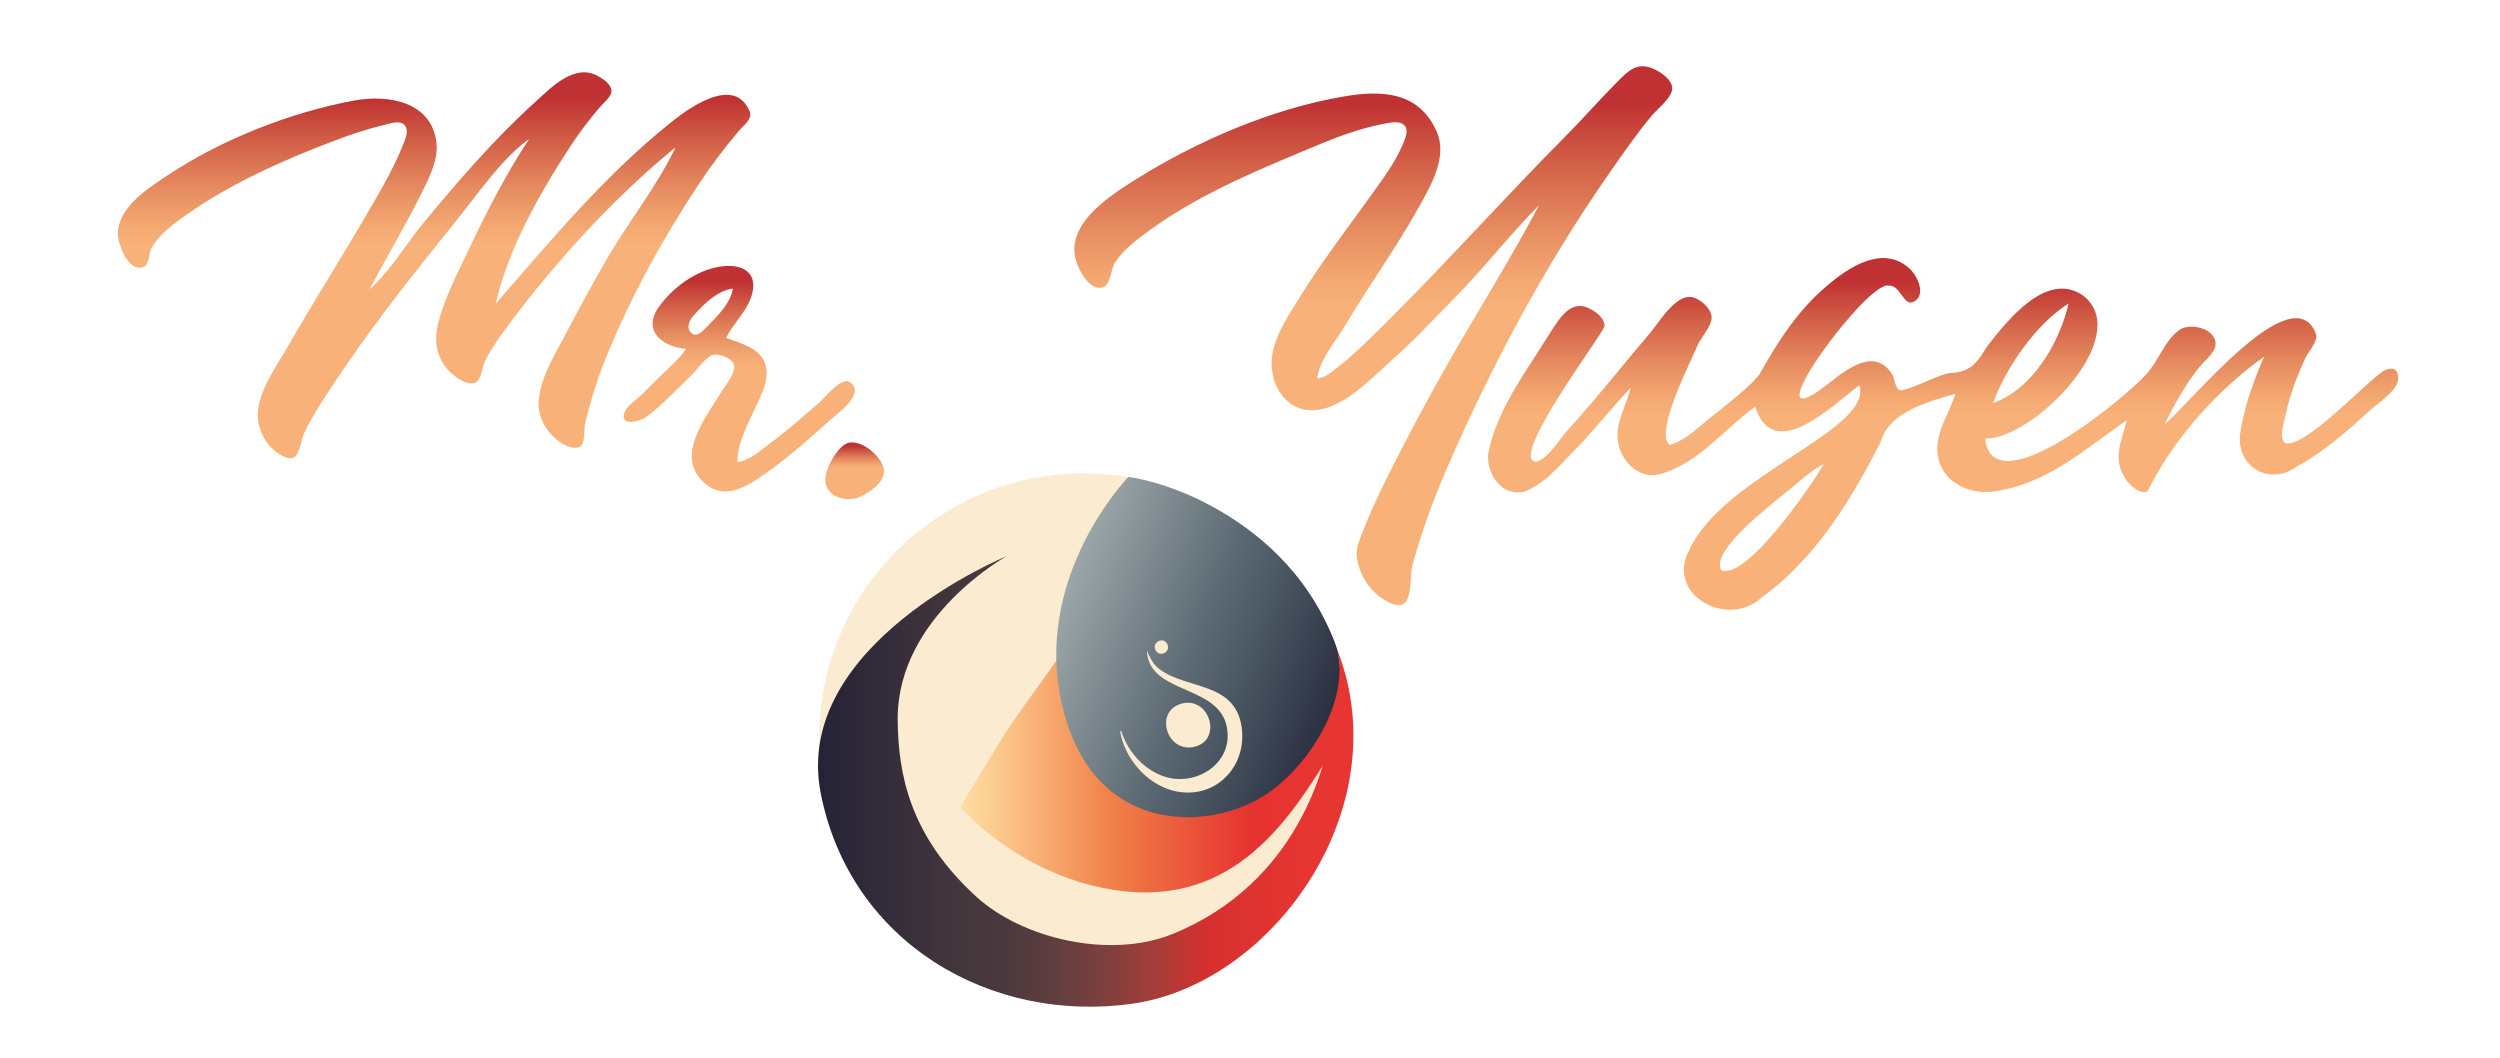 <?xml version="1.0" encoding="utf-8"?>
<!-- Generator: Adobe Illustrator 26.3.1, SVG Export Plug-In . SVG Version: 6.00 Build 0)  -->
<svg version="1.1" id="Capa_1" xmlns="http://www.w3.org/2000/svg" xmlns:xlink="http://www.w3.org/1999/xlink" x="0px" y="0px"
	 viewBox="0 0 841.9 356.4" style="enable-background:new 0 0 841.9 356.4;" xml:space="preserve">
<style type="text/css">
	.st0{display:none;fill:#010202;}
	.st1{display:none;fill:url(#SVGID_1_);}
	.st2{display:none;fill:url(#SVGID_00000057148381839328285610000008666402985816671385_);}
	.st3{display:none;fill:url(#SVGID_00000036245482815921724230000007844210014010803589_);}
	.st4{clip-path:url(#SVGID_00000024704793740266318060000009451367068998491058_);}
	.st5{clip-path:url(#SVGID_00000159446465163640576110000011497958656946972067_);fill:#FAEBD1;}
	.st6{clip-path:url(#SVGID_00000026874401925572838810000005294685320367126429_);}
	
		.st7{clip-path:url(#SVGID_00000006682229261971194440000014885436140053688496_);fill:url(#SVGID_00000134957408598127158590000006769558029210561982_);}
	.st8{clip-path:url(#SVGID_00000026872560909458175440000014803181878226809515_);}
	
		.st9{clip-path:url(#SVGID_00000171707091743276408220000003278233904453040520_);fill:url(#SVGID_00000028314579918349270870000008450166153034809234_);}
	.st10{clip-path:url(#SVGID_00000119078970642829463490000010115984693259916930_);}
	
		.st11{clip-path:url(#SVGID_00000104699735620422943570000013122679414190255252_);fill:url(#SVGID_00000167355652931688275710000001093342019617536396_);}
	.st12{clip-path:url(#SVGID_00000149379455690216953950000003979263568755919280_);}
	.st13{clip-path:url(#SVGID_00000150808483645050099020000005217213038458866854_);fill:#FAEBD1;}
	.st14{clip-path:url(#SVGID_00000001639228414358228710000016992635050866559894_);fill:#FAEBD1;}
	.st15{clip-path:url(#SVGID_00000063594223835611331380000006474091908953365668_);fill:#FAEBD1;}
	.st16{display:none;}
	.st17{display:inline;}
	.st18{clip-path:url(#SVGID_00000069399080516400950660000007019730181420809378_);}
	.st19{clip-path:url(#SVGID_00000065768528287008938940000017980279696087765169_);fill:#FAEBD1;}
	.st20{clip-path:url(#SVGID_00000091729070142428010290000002924831042699611057_);}
	
		.st21{clip-path:url(#SVGID_00000169539294417724639740000000550079166101313174_);fill:url(#SVGID_00000022528161015235182380000002990956838707222203_);}
	.st22{clip-path:url(#SVGID_00000031895388552928101140000006964578323304389527_);}
	
		.st23{clip-path:url(#SVGID_00000076590874072052802650000012551151135071873441_);fill:url(#SVGID_00000157290119382720220060000004685267057841866382_);}
	.st24{clip-path:url(#SVGID_00000152234963287374063660000008819721170034938000_);}
	
		.st25{clip-path:url(#SVGID_00000104667461022878928240000000996315141121622446_);fill:url(#SVGID_00000097474753738068351930000013144833818803247234_);}
	.st26{clip-path:url(#SVGID_00000136382743994939440520000017300124295838987409_);}
	.st27{clip-path:url(#SVGID_00000124881382290354777060000012935725932210588310_);fill:#FAEBD1;}
	.st28{clip-path:url(#SVGID_00000174573953244797644740000007382256681126241977_);fill:#FAEBD1;}
	.st29{clip-path:url(#SVGID_00000091008218380022651880000016654452693008036745_);fill:#FAEBD1;}
	.st30{display:inline;fill:url(#SVGID_00000164493172755046045920000003932468463387540123_);}
	.st31{display:inline;fill:url(#SVGID_00000018197773851138670210000014074251583749504667_);}
	.st32{fill:url(#SVGID_00000137121082517302063720000001886601559750381710_);}
	.st33{fill:url(#SVGID_00000156554300733550925100000009673625178744163968_);}
	.st34{fill:url(#SVGID_00000005946394681516867680000002418377334767177349_);}
	.st35{fill:url(#SVGID_00000114032847784161649930000004621291415703129013_);}
	.st36{fill:url(#SVGID_00000119115734889283170170000017990334555488361372_);}
</style>
<rect y="226.9" class="st0" width="841.9" height="391.8"/>
<linearGradient id="SVGID_1_" gradientUnits="userSpaceOnUse" x1="146.185" y1="334.643" x2="146.185" y2="204.54" gradientTransform="matrix(1 0 0 -1 0 358)">
	<stop  offset="6.703939e-02" style="stop-color:#BF3132"/>
	<stop  offset="0.125" style="stop-color:#9C3337"/>
	<stop  offset="0.237" style="stop-color:#63303A"/>
	<stop  offset="0.332" style="stop-color:#3C2A38"/>
	<stop  offset="0.404" style="stop-color:#262535"/>
	<stop  offset="0.446" style="stop-color:#1E2233"/>
</linearGradient>
<path class="st1" d="M124.4,96.5C130,86,136.1,75.7,141.5,65c2.6-5.3,6.1-11.7,5.5-17.8c-1.5-14-16.3-16.4-27.4-14.4
	C98.1,36.7,74.7,45.9,56.5,58C50,62.3,40.3,68.4,39.7,77.1c-0.3,3.7,3.5,13.8,8.6,11.8c2.2-0.9,1.7-4.8,2.8-6.6
	c2.4-4,6.5-7.3,10.3-10c15.4-11.1,33.3-19.1,50.9-25.8c5.7-2.2,11.5-4.1,17.4-5.5c1.9-0.5,5.1-1.6,6.6,0.2c1.6,1.9,0,5.2-0.8,7.1
	c-2.6,6.4-6,12.6-9.5,18.6c-9.4,16.3-19.5,32.2-28.9,48.5c-3.8,6.6-10.3,15.5-10.3,23.4c0,4.8,2.6,9.8,6.5,12.6
	c1.4,1,4.1,2.7,5.9,1.5c1.7-1.1,2.5-6.9,3.6-8.9c3.8-7.4,8.5-14.2,13.1-21c11.9-17.6,25.2-34,38.4-50.5c7-8.7,14.8-20.2,23.9-26.7
	c-7.9,11.9-14.6,25.1-20.7,38c-3.7,7.8-7.9,15.8-10,24.3c-1.7,6.8,0,13.2,5.7,17.6c1.7,1.3,4.5,3,6.8,2.2c2.1-0.7,2.4-5.4,3.3-7.3
	c3.4-6.4,7.8-12.1,12.2-17.8c15.2-19.5,32.8-38.5,52-54.2c-6.3,13.3-16.2,25.5-23.6,38.4c-4.6,8-9,16.1-13.3,24.3
	c-3.9,7.4-11.2,18.8-8.7,27.5c1.2,4.3,4.4,8,8.4,10.1c1.4,0.7,4.1,1.5,5.4,0.2c1.4-1.5,0.9-5.8,1.4-7.8c1.7-6.9,3.7-13.6,6.3-20.2
	c8.4-21.1,19.5-41.3,32-60.2c4.1-6.2,8.6-12.1,13.4-17.8c1.4-1.7,4.7-4,3.7-6.5c-5.3-12.8-21.4-0.6-27.4,4.3
	c-21.9,17.7-39.8,39.3-58.2,60.4c4.2-18.3,14.7-37,24.9-52.6c3.1-4.8,6.6-9.4,10.3-13.7c1.2-1.4,4.1-3.6,3.8-5.7
	c-0.3-2-2.6-3.6-4.2-4.5c-8-4.8-15.9,3.5-21.4,8.5c-13.7,12.4-26,26.6-37.8,40.9C136.6,81.4,131.2,90.5,124.4,96.5z"/>
<linearGradient id="SVGID_00000071534261599416645540000015144910503383835815_" gradientUnits="userSpaceOnUse" x1="248.935" y1="269.449" x2="248.935" y2="193.5" gradientTransform="matrix(1 0 0 -1 0 358)">
	<stop  offset="6.703939e-02" style="stop-color:#BF3132"/>
	<stop  offset="0.125" style="stop-color:#9C3337"/>
	<stop  offset="0.237" style="stop-color:#63303A"/>
	<stop  offset="0.332" style="stop-color:#3C2A38"/>
	<stop  offset="0.404" style="stop-color:#262535"/>
	<stop  offset="0.446" style="stop-color:#1E2233"/>
</linearGradient>
<path style="display:none;fill:url(#SVGID_00000071534261599416645540000015144910503383835815_);" d="M286.2,127.7
	c-2.7-1.9-8.1,4.8-9.9,6.5c-5.8,5.1-11.7,10.2-18,14.9c-2.9,2.2-6.3,5.1-10,5.5c0-7.8,5.3-15.9,8.2-23c2.7-6.3,2.7-12.1-4.1-15.7
	c-2.5-1.3-5.3-2.2-7.9-3.1c2-4,5.3-7.3,7.4-11.3c4.5-8.8,0.2-14.2-9.5-12.7c-8.1,1.3-15.8,7-20.5,13.5c-5.7,8,1,13.5,9.2,14.2
	c-2.5,3.6-6.1,6.5-9.2,9.6l-5.4,5.4c-1.7,1.7-5.6,4.3-6.3,6.7c-1.4,4.6,5.5,2.6,7.2,1.4c5.6-4.2,10.5-9.4,15.5-14.3
	c2-2,3.9-5,6.3-6.4c2.1-1.3,5.9,0.2,7.4,1.9c2.2,2.6-2.1,7.7-3.5,9.9c-5.3,8.8-16.3,22.1-5.6,31.2c1.8,1.6,4.3,2.6,6.7,2.6
	c4.9,0,10-3.5,13.8-6.2c7.9-5.6,14.9-11.9,22.1-18.3C282.6,137.8,291.5,131.4,286.2,127.7z M238.2,108.9c-1.3,1.3-3.5,4.1-5.4,2.2
	c-2.1-2-0.3-4.8,1.3-6.4c3.1-3.5,7.8-8,12.7-8.5C246.1,101,241.5,105.6,238.2,108.9z"/>
<linearGradient id="SVGID_00000015320014482252401670000002046708167950645400_" gradientUnits="userSpaceOnUse" x1="287.904" y1="210.031" x2="287.904" y2="190.911" gradientTransform="matrix(1 0 0 -1 0 358)">
	<stop  offset="6.703939e-02" style="stop-color:#BF3132"/>
	<stop  offset="0.125" style="stop-color:#9C3337"/>
	<stop  offset="0.237" style="stop-color:#63303A"/>
	<stop  offset="0.332" style="stop-color:#3C2A38"/>
	<stop  offset="0.404" style="stop-color:#262535"/>
	<stop  offset="0.446" style="stop-color:#1E2233"/>
</linearGradient>
<path style="display:none;fill:url(#SVGID_00000015320014482252401670000002046708167950645400_);" d="M285.3,148.3
	c-3.5,1.5-8,9.5-7.2,13.4c1,5,7.4,6.4,11.4,4.7c3.2-1.4,8.4-4.8,8.3-8.8C297.6,153.1,289.7,146.4,285.3,148.3z"/>
<g>
	<g>
		<g>
			<defs>
				<rect id="SVGID_00000106137670395589744820000007230673305623317938_" x="268.9" y="152.5" width="193.4" height="193.4"/>
			</defs>
			<clipPath id="SVGID_00000159452500942538758050000013458469716597133448_">
				<use xlink:href="#SVGID_00000106137670395589744820000007230673305623317938_"  style="overflow:visible;"/>
			</clipPath>
			<g style="clip-path:url(#SVGID_00000159452500942538758050000013458469716597133448_);">
				<g>
					<defs>
						<rect id="SVGID_00000151522083577764216750000000477487485122229649_" x="268.9" y="152.5" width="193.4" height="193.4"/>
					</defs>
					<clipPath id="SVGID_00000169529745832950779570000015583988220560880790_">
						<use xlink:href="#SVGID_00000151522083577764216750000000477487485122229649_"  style="overflow:visible;"/>
					</clipPath>
					<path style="clip-path:url(#SVGID_00000169529745832950779570000015583988220560880790_);fill:#FAEBD1;" d="M454.1,248.5
						c0,49.2-39.9,89.1-89.1,89.1s-89.1-39.9-89.1-89.1s39.9-89.1,89.1-89.1S454.1,199.3,454.1,248.5"/>
				</g>
			</g>
		</g>
		<g>
			<defs>
				<rect id="SVGID_00000021824243547077718210000013388966634653953157_" x="268.9" y="152.5" width="193.4" height="193.4"/>
			</defs>
			<clipPath id="SVGID_00000161622434305659487010000015748811890988678575_">
				<use xlink:href="#SVGID_00000021824243547077718210000013388966634653953157_"  style="overflow:visible;"/>
			</clipPath>
			<g style="clip-path:url(#SVGID_00000161622434305659487010000015748811890988678575_);">
				<g>
					<defs>
						<path id="SVGID_00000141449884352101206560000014316341502435938436_" d="M362.6,212.4c-4.3,6.7-11.5,16.7-16.6,23.7
							c-4.1,5.7-8,11.5-11.6,17.5l-11,18.1c0.1,0.2,16.4,19.5,44.4,26.5c43.6,10.9,64-18.6,78.2-41.2c12.1-19.2,2.9-41.3,2.9-41.3
							s-41.3-7.6-66.9-7.6C372.2,208.2,364.6,209.3,362.6,212.4"/>
					</defs>
					<clipPath id="SVGID_00000092435803563272499380000014878376903044280205_">
						<use xlink:href="#SVGID_00000141449884352101206560000014316341502435938436_"  style="overflow:visible;"/>
					</clipPath>
					
						<linearGradient id="SVGID_00000040553725504566096070000008048561004601139599_" gradientUnits="userSpaceOnUse" x1="-176.565" y1="789.183" x2="-175.52" y2="789.183" gradientTransform="matrix(128.904 0 0 128.904 23083.481 -101470.219)">
						<stop  offset="0" style="stop-color:#FFDEA5"/>
						<stop  offset="5.327790e-09" style="stop-color:#FFDEA5"/>
						<stop  offset="8.424558e-02" style="stop-color:#FCCB8F"/>
						<stop  offset="0.38" style="stop-color:#F08048"/>
						<stop  offset="0.723" style="stop-color:#E73330"/>
						<stop  offset="0.911" style="stop-color:#E73531"/>
						<stop  offset="1" style="stop-color:#E73531"/>
					</linearGradient>
					
						<rect x="323.5" y="208.2" style="clip-path:url(#SVGID_00000092435803563272499380000014878376903044280205_);fill:url(#SVGID_00000040553725504566096070000008048561004601139599_);" width="134.8" height="101"/>
				</g>
			</g>
		</g>
		<g>
			<defs>
				<rect id="SVGID_00000137117278851386149160000006289293892172703625_" x="268.9" y="152.5" width="193.4" height="193.4"/>
			</defs>
			<clipPath id="SVGID_00000071533318183883027370000012740395277635229338_">
				<use xlink:href="#SVGID_00000137117278851386149160000006289293892172703625_"  style="overflow:visible;"/>
			</clipPath>
			<g style="clip-path:url(#SVGID_00000071533318183883027370000012740395277635229338_);">
				<g>
					<defs>
						<path id="SVGID_00000062883179000544149750000005250751448295899312_" d="M276.4,267.2c9.9,50.2,57.1,77.6,105,70.8
							c47.9-6.8,91-67.6,68-121.5c-18.2-42.6-34.9-25.4-30-5.3c0.9,3.5,22.1-1.9,30.2,7.3c3.3,3.7,0.4,18.8-0.9,24.6
							c-0.3,1.4-0.6,2.8-0.8,4.2c-1.5,9.2-10.3,50-53.2,67.3c-20.9,8.4-50.4,1.6-66-12.7c-22.4-20.5-26.3-41.3-26.4-59.9
							c0-34.5,36.7-54.7,36.7-54.7S266.5,217,276.4,267.2"/>
					</defs>
					<clipPath id="SVGID_00000146472556681232071700000008809471084879571594_">
						<use xlink:href="#SVGID_00000062883179000544149750000005250751448295899312_"  style="overflow:visible;"/>
					</clipPath>
					
						<linearGradient id="SVGID_00000109749320069431931670000010952581643425940915_" gradientUnits="userSpaceOnUse" x1="-177.024" y1="788.449" x2="-175.882" y2="788.449" gradientTransform="matrix(180.287 0 0 180.287 32181.613 -141887.688)">
						<stop  offset="0" style="stop-color:#1D1F35"/>
						<stop  offset="0.106" style="stop-color:#2D2838"/>
						<stop  offset="0.239" style="stop-color:#3F333C"/>
						<stop  offset="0.309" style="stop-color:#46383D"/>
						<stop  offset="0.357" style="stop-color:#4C393E"/>
						<stop  offset="0.426" style="stop-color:#5E3D3F"/>
						<stop  offset="0.51" style="stop-color:#7C403E"/>
						<stop  offset="0.603" style="stop-color:#A83D38"/>
						<stop  offset="0.68" style="stop-color:#D5302F"/>
						<stop  offset="0.755" style="stop-color:#DE3330"/>
						<stop  offset="0.853" style="stop-color:#E73531"/>
						<stop  offset="1" style="stop-color:#E73531"/>
					</linearGradient>
					
						<rect x="266.5" y="173.9" style="clip-path:url(#SVGID_00000146472556681232071700000008809471084879571594_);fill:url(#SVGID_00000109749320069431931670000010952581643425940915_);" width="205.9" height="170.9"/>
				</g>
			</g>
		</g>
		<g>
			<defs>
				<rect id="SVGID_00000160889554139612968090000007215703407231470521_" x="268.9" y="152.5" width="193.4" height="193.4"/>
			</defs>
			<clipPath id="SVGID_00000170277930713120228640000008196198978085737146_">
				<use xlink:href="#SVGID_00000160889554139612968090000007215703407231470521_"  style="overflow:visible;"/>
			</clipPath>
			<g style="clip-path:url(#SVGID_00000170277930713120228640000008196198978085737146_);">
				<g>
					<defs>
						<path id="SVGID_00000009587428446961458860000002328347550769175970_" d="M359.6,244.2c12.8,38.5,51.6,35.3,69.2,21.6
							c15.3-11.9,26.9-34,20.5-50c-9.4-23.7-26.5-37.3-41.2-45.3c-15.4-8.4-28.1-9.9-28.1-9.9S344.1,197.5,359.6,244.2"/>
					</defs>
					<clipPath id="SVGID_00000029735112041181216480000011478569886048004772_">
						<use xlink:href="#SVGID_00000009587428446961458860000002328347550769175970_"  style="overflow:visible;"/>
					</clipPath>
					
						<linearGradient id="SVGID_00000045606352126690411380000012059551278746198423_" gradientUnits="userSpaceOnUse" x1="-175.235" y1="789.084" x2="-173.69" y2="789.084" gradientTransform="matrix(89.314 33.8 -33.8 89.314 42652.852 -64357.496)">
						<stop  offset="0" style="stop-color:#BBC5C2"/>
						<stop  offset="1.823710e-02" style="stop-color:#BBC5C2"/>
						<stop  offset="0.521" style="stop-color:#5B6872"/>
						<stop  offset="0.62" style="stop-color:#4D5965"/>
						<stop  offset="0.817" style="stop-color:#303646"/>
						<stop  offset="0.939" style="stop-color:#1F2333"/>
						<stop  offset="1" style="stop-color:#1F2333"/>
					</linearGradient>
					
						<polygon style="clip-path:url(#SVGID_00000029735112041181216480000011478569886048004772_);fill:url(#SVGID_00000045606352126690411380000012059551278746198423_);" points="
						358.1,123.8 496.1,176 441.7,319.6 303.8,267.4 					"/>
				</g>
			</g>
		</g>
		<g>
			<defs>
				<rect id="SVGID_00000083790883358756354370000013072578129371265454_" x="268.9" y="152.5" width="193.4" height="193.4"/>
			</defs>
			<clipPath id="SVGID_00000085226529239231748220000016008671850303853232_">
				<use xlink:href="#SVGID_00000083790883358756354370000013072578129371265454_"  style="overflow:visible;"/>
			</clipPath>
			<g style="clip-path:url(#SVGID_00000085226529239231748220000016008671850303853232_);">
				<g>
					<defs>
						<rect id="SVGID_00000147922667521251356480000002856634678209225600_" x="268.9" y="152.5" width="193.4" height="193.4"/>
					</defs>
					<clipPath id="SVGID_00000099620468424135390700000014157253963827280283_">
						<use xlink:href="#SVGID_00000147922667521251356480000002856634678209225600_"  style="overflow:visible;"/>
					</clipPath>
					<path style="clip-path:url(#SVGID_00000099620468424135390700000014157253963827280283_);fill:#FAEBD1;" d="M386.2,219.1
						c0.7,15.5,26.3,10.9,27.2,27.8c0.6,10.4-9.9,17.1-19.4,15.1c-7.8-1.6-14.1-8.4-16.4-15.8h-0.4c1.5,9.2,8.9,17.8,18,20.1
						c13.8,3.4,25-8,22.9-21.7c-2.4-15.1-18.4-12.3-27.7-19.3C388.2,223.6,387.3,221.5,386.2,219.1"/>
				</g>
				<g>
					<defs>
						<rect id="SVGID_00000109005017199540852760000006220740169317188001_" x="268.9" y="152.5" width="193.4" height="193.4"/>
					</defs>
					<clipPath id="SVGID_00000117646653034514499800000011020166789987423111_">
						<use xlink:href="#SVGID_00000109005017199540852760000006220740169317188001_"  style="overflow:visible;"/>
					</clipPath>
					<path style="clip-path:url(#SVGID_00000117646653034514499800000011020166789987423111_);fill:#FAEBD1;" d="M398.1,236.9
						c-9.6,2.4-5.3,16.8,4.1,14.6C411.8,249.2,407.4,234.6,398.1,236.9"/>
				</g>
				<g>
					<defs>
						<rect id="SVGID_00000113324587864136908590000014174726958749225392_" x="268.9" y="152.5" width="193.4" height="193.4"/>
					</defs>
					<clipPath id="SVGID_00000089561213456905958200000009911963668257574568_">
						<use xlink:href="#SVGID_00000113324587864136908590000014174726958749225392_"  style="overflow:visible;"/>
					</clipPath>
					<path style="clip-path:url(#SVGID_00000089561213456905958200000009911963668257574568_);fill:#FAEBD1;" d="M390,216
						c-2.5,1.5-0.4,5.2,2.1,3.9C394.8,218.6,392.7,214.4,390,216"/>
				</g>
			</g>
		</g>
	</g>
</g>
<g class="st16">
	<g class="st17">
		<g>
			<defs>
				<rect id="SVGID_00000019651518455977221050000014439700448146286778_" x="258" y="396.1" width="193.4" height="193.4"/>
			</defs>
			<clipPath id="SVGID_00000023278184121088041570000008565025208205011866_">
				<use xlink:href="#SVGID_00000019651518455977221050000014439700448146286778_"  style="overflow:visible;"/>
			</clipPath>
			<g style="clip-path:url(#SVGID_00000023278184121088041570000008565025208205011866_);">
				<g>
					<defs>
						<rect id="SVGID_00000011745546537269516260000001063126020116082566_" x="258" y="396.1" width="193.4" height="193.4"/>
					</defs>
					<clipPath id="SVGID_00000069378062049003031030000015323819261876932515_">
						<use xlink:href="#SVGID_00000011745546537269516260000001063126020116082566_"  style="overflow:visible;"/>
					</clipPath>
					<path style="clip-path:url(#SVGID_00000069378062049003031030000015323819261876932515_);fill:#FAEBD1;" d="M443.2,492.1
						c0,49.2-39.9,89.1-89.1,89.1S265,541.3,265,492.1s39.9-89.1,89.1-89.1S443.2,442.9,443.2,492.1"/>
				</g>
			</g>
		</g>
		<g>
			<defs>
				<rect id="SVGID_00000178903010195446541270000008282197121679607952_" x="258" y="396.1" width="193.4" height="193.4"/>
			</defs>
			<clipPath id="SVGID_00000106123082970615101220000007982502833316529027_">
				<use xlink:href="#SVGID_00000178903010195446541270000008282197121679607952_"  style="overflow:visible;"/>
			</clipPath>
			<g style="clip-path:url(#SVGID_00000106123082970615101220000007982502833316529027_);">
				<g>
					<defs>
						<path id="SVGID_00000145764100767959255560000011060670206419729312_" d="M351.7,456c-4.3,6.7-11.5,16.7-16.6,23.7
							c-4.1,5.7-8,11.5-11.6,17.5l-11,18.1c0.1,0.2,16.4,19.5,44.4,26.5c43.6,10.9,64-18.6,78.2-41.2c12.1-19.2,2.9-41.3,2.9-41.3
							s-41.3-7.6-66.9-7.6C361.3,451.7,353.7,452.9,351.7,456"/>
					</defs>
					<clipPath id="SVGID_00000127736035613827874710000015965907616512371359_">
						<use xlink:href="#SVGID_00000145764100767959255560000011060670206419729312_"  style="overflow:visible;"/>
					</clipPath>
					
						<linearGradient id="SVGID_00000076573082233173680690000010228613526387539888_" gradientUnits="userSpaceOnUse" x1="-176.619" y1="788.125" x2="-175.573" y2="788.125" gradientTransform="matrix(128.904 0 0 128.904 23079.481 -101090.305)">
						<stop  offset="0" style="stop-color:#FFDEA5"/>
						<stop  offset="5.327790e-09" style="stop-color:#FFDEA5"/>
						<stop  offset="8.424558e-02" style="stop-color:#FCCB8F"/>
						<stop  offset="0.38" style="stop-color:#F08048"/>
						<stop  offset="0.723" style="stop-color:#E73330"/>
						<stop  offset="0.911" style="stop-color:#E73531"/>
						<stop  offset="1" style="stop-color:#E73531"/>
					</linearGradient>
					
						<rect x="312.6" y="451.7" style="clip-path:url(#SVGID_00000127736035613827874710000015965907616512371359_);fill:url(#SVGID_00000076573082233173680690000010228613526387539888_);" width="134.8" height="101"/>
				</g>
			</g>
		</g>
		<g>
			<defs>
				<rect id="SVGID_00000137811176156860257170000016515381227946004639_" x="258" y="396.1" width="193.4" height="193.4"/>
			</defs>
			<clipPath id="SVGID_00000093863020234330952490000016842200816613020813_">
				<use xlink:href="#SVGID_00000137811176156860257170000016515381227946004639_"  style="overflow:visible;"/>
			</clipPath>
			<g style="clip-path:url(#SVGID_00000093863020234330952490000016842200816613020813_);">
				<g>
					<defs>
						<path id="SVGID_00000152968387037256738250000008158835033914805948_" d="M265.5,510.8c9.9,50.2,57.1,77.6,105,70.8
							s91-67.6,68-121.5c-18.2-42.6-34.9-25.4-30-5.3c0.9,3.5,22.1-1.9,30.2,7.3c3.3,3.7,0.4,18.8-0.9,24.6
							c-0.3,1.4-0.6,2.8-0.8,4.2c-1.5,9.2-10.3,50-53.2,67.3c-20.9,8.4-50.4,1.6-66-12.7c-22.4-20.5-26.3-41.3-26.4-59.9
							c0-34.5,36.7-54.7,36.7-54.7S255.6,460.6,265.5,510.8"/>
					</defs>
					<clipPath id="SVGID_00000070082503054599036980000013924053038030394793_">
						<use xlink:href="#SVGID_00000152968387037256738250000008158835033914805948_"  style="overflow:visible;"/>
					</clipPath>
					
						<linearGradient id="SVGID_00000039849187709243501970000007699101884093992598_" gradientUnits="userSpaceOnUse" x1="-177.062" y1="787.693" x2="-175.92" y2="787.693" gradientTransform="matrix(180.287 0 0 180.287 32177.613 -141507.766)">
						<stop  offset="0" style="stop-color:#1D1F35"/>
						<stop  offset="0.106" style="stop-color:#2D2838"/>
						<stop  offset="0.239" style="stop-color:#3F333C"/>
						<stop  offset="0.309" style="stop-color:#46383D"/>
						<stop  offset="0.357" style="stop-color:#4C393E"/>
						<stop  offset="0.426" style="stop-color:#5E3D3F"/>
						<stop  offset="0.51" style="stop-color:#7C403E"/>
						<stop  offset="0.603" style="stop-color:#A83D38"/>
						<stop  offset="0.68" style="stop-color:#D5302F"/>
						<stop  offset="0.755" style="stop-color:#DE3330"/>
						<stop  offset="0.853" style="stop-color:#E73531"/>
						<stop  offset="1" style="stop-color:#E73531"/>
					</linearGradient>
					
						<rect x="255.6" y="417.5" style="clip-path:url(#SVGID_00000070082503054599036980000013924053038030394793_);fill:url(#SVGID_00000039849187709243501970000007699101884093992598_);" width="205.9" height="170.9"/>
				</g>
			</g>
		</g>
		<g>
			<defs>
				<rect id="SVGID_00000139982464525943030180000005643613192469702792_" x="258" y="396.1" width="193.4" height="193.4"/>
			</defs>
			<clipPath id="SVGID_00000072250564200639438370000012991118690461547450_">
				<use xlink:href="#SVGID_00000139982464525943030180000005643613192469702792_"  style="overflow:visible;"/>
			</clipPath>
			<g style="clip-path:url(#SVGID_00000072250564200639438370000012991118690461547450_);">
				<g>
					<defs>
						<path id="SVGID_00000041263852549702184860000000180522812596408477_" d="M348.7,487.8c12.8,38.5,51.6,35.3,69.2,21.6
							c15.3-11.9,26.9-34,20.5-50c-9.4-23.7-26.5-37.3-41.2-45.3c-15.4-8.4-28.1-9.9-28.1-9.9S333.2,441.1,348.7,487.8"/>
					</defs>
					<clipPath id="SVGID_00000022549267863768150870000017570121405262909841_">
						<use xlink:href="#SVGID_00000041263852549702184860000000180522812596408477_"  style="overflow:visible;"/>
					</clipPath>
					
						<linearGradient id="SVGID_00000039819532527402507320000015331122530720064168_" gradientUnits="userSpaceOnUse" x1="-175.808" y1="787.775" x2="-174.263" y2="787.775" gradientTransform="matrix(89.314 33.8 -33.8 89.314 42648.852 -63977.582)">
						<stop  offset="0" style="stop-color:#BBC5C2"/>
						<stop  offset="1.823710e-02" style="stop-color:#BBC5C2"/>
						<stop  offset="0.521" style="stop-color:#5B6872"/>
						<stop  offset="0.62" style="stop-color:#4D5965"/>
						<stop  offset="0.817" style="stop-color:#303646"/>
						<stop  offset="0.939" style="stop-color:#1F2333"/>
						<stop  offset="1" style="stop-color:#1F2333"/>
					</linearGradient>
					
						<polygon style="clip-path:url(#SVGID_00000022549267863768150870000017570121405262909841_);fill:url(#SVGID_00000039819532527402507320000015331122530720064168_);" points="
						347.2,367.4 485.2,419.6 430.8,563.2 292.8,511 					"/>
				</g>
			</g>
		</g>
		<g>
			<defs>
				<rect id="SVGID_00000135685454721587933850000017032065211680620439_" x="258" y="396.1" width="193.4" height="193.4"/>
			</defs>
			<clipPath id="SVGID_00000149343982787814411980000002197044920938050216_">
				<use xlink:href="#SVGID_00000135685454721587933850000017032065211680620439_"  style="overflow:visible;"/>
			</clipPath>
			<g style="clip-path:url(#SVGID_00000149343982787814411980000002197044920938050216_);">
				<g>
					<defs>
						<rect id="SVGID_00000076567762900002293800000017217021122417978002_" x="258" y="396.1" width="193.4" height="193.4"/>
					</defs>
					<clipPath id="SVGID_00000135687363510508578910000011105641974267294083_">
						<use xlink:href="#SVGID_00000076567762900002293800000017217021122417978002_"  style="overflow:visible;"/>
					</clipPath>
					<path style="clip-path:url(#SVGID_00000135687363510508578910000011105641974267294083_);fill:#FAEBD1;" d="M375.2,462.7
						c0.7,15.5,26.3,10.9,27.2,27.8c0.6,10.4-9.9,17.1-19.4,15.1c-7.8-1.6-14.1-8.4-16.4-15.8h-0.4c1.5,9.2,8.9,17.8,18,20.1
						c13.8,3.4,25-8,22.9-21.7c-2.4-15.1-18.4-12.3-27.7-19.3C377.3,467.2,376.4,465.1,375.2,462.7"/>
				</g>
				<g>
					<defs>
						<rect id="SVGID_00000173872446014870938650000010828734216167945618_" x="258" y="396.1" width="193.4" height="193.4"/>
					</defs>
					<clipPath id="SVGID_00000061438795779107224640000016602838665592415132_">
						<use xlink:href="#SVGID_00000173872446014870938650000010828734216167945618_"  style="overflow:visible;"/>
					</clipPath>
					<path style="clip-path:url(#SVGID_00000061438795779107224640000016602838665592415132_);fill:#FAEBD1;" d="M387.2,480.5
						c-9.6,2.4-5.3,16.8,4.1,14.6C400.9,492.8,396.5,478.1,387.2,480.5"/>
				</g>
				<g>
					<defs>
						<rect id="SVGID_00000070836397177571644250000004555457285964701331_" x="258" y="396.1" width="193.4" height="193.4"/>
					</defs>
					<clipPath id="SVGID_00000028290428643411641110000003394291195704425884_">
						<use xlink:href="#SVGID_00000070836397177571644250000004555457285964701331_"  style="overflow:visible;"/>
					</clipPath>
					<path style="clip-path:url(#SVGID_00000028290428643411641110000003394291195704425884_);fill:#FAEBD1;" d="M379,459.6
						c-2.5,1.5-0.4,5.2,2.1,3.9C383.9,462.2,381.8,458,379,459.6"/>
				</g>
			</g>
		</g>
	</g>
</g>
<g class="st16">
	
		<linearGradient id="SVGID_00000010296102909645198480000015410939052095506055_" gradientUnits="userSpaceOnUse" x1="462.463" y1="334.891" x2="462.463" y2="153.418" gradientTransform="matrix(1 0 0 -1 0 358)">
		<stop  offset="6.703939e-02" style="stop-color:#BF3132"/>
		<stop  offset="0.125" style="stop-color:#9C3337"/>
		<stop  offset="0.237" style="stop-color:#63303A"/>
		<stop  offset="0.332" style="stop-color:#3C2A38"/>
		<stop  offset="0.404" style="stop-color:#262535"/>
		<stop  offset="0.446" style="stop-color:#1E2233"/>
	</linearGradient>
	<path style="display:inline;fill:url(#SVGID_00000010296102909645198480000015410939052095506055_);" d="M443.6,128.3
		c0.6-6,5.8-12.1,8.9-17.1c8-13.5,17.2-26.2,24.9-39.9c4.1-7.4,10.2-17.3,6.5-26c-6-13.8-18.7-14.2-31.4-12
		c-23.8,4-49.2,14.9-69.5,27.6c-8.8,5.5-24.2,15.1-20.7,27.5c0.9,3.3,4.9,11,9.5,9c2.1-0.9,2.4-6.1,3.6-8.1c3-4.6,7.8-8.1,12.2-11.3
		c17.4-12.5,37.4-20.5,57-28.7c6.5-2.7,13.5-5.2,20.4-6.6c2.2-0.4,5.8-1.5,7.7,0.1c2.1,1.7,0.3,5.1-0.5,7.1
		c-2.6,6-6.7,11.4-10.5,16.7c-8.1,11.3-16.7,22.5-24,34.3c-3.4,5.5-7.3,11.2-8.9,17.6c-2.7,10.6,4.4,23.1,16.7,20
		c8.9-2.2,16.6-10.6,23.2-16.4c7.4-6.5,14-13.7,20.9-20.7c10-10.1,18.7-21.5,28.7-31.5c-9.3,17.6-20,34.6-29.9,51.9
		c-6.2,10.8-12.1,21.8-17.8,32.9c-3.9,7.6-7.7,15.2-10.9,23.2c-1.3,3.4-3.4,7.4-2.7,11.1c1,5.8,4.3,10.9,9.4,13.9
		c1.8,1.1,4.9,2.7,6.8,0.8c2.3-2.4,1.6-9.5,2.5-12.8c3-10.9,6.9-21.6,11.4-32c14.8-34.2,32.8-68,54.1-98.7c4.8-6.9,9.6-13.9,15-20.4
		c1.9-2.3,6.5-5.8,6.9-8.8c0.5-3.4-4.6-6.5-7.2-7.4c-5-1.7-7.8,1.3-11.1,4.6c-6.2,6.2-11.9,12.8-18.1,19
		C506.7,67,488,88,468.1,107.9c-5.4,5.4-10.8,10.9-16.7,15.7C449,125.5,446.8,127.9,443.6,128.3z"/>
	
		<linearGradient id="SVGID_00000166669408118704200910000017461641534890222476_" gradientUnits="userSpaceOnUse" x1="654.351" y1="270.484" x2="654.351" y2="152.061" gradientTransform="matrix(1 0 0 -1 0 358)">
		<stop  offset="6.703939e-02" style="stop-color:#BF3132"/>
		<stop  offset="0.125" style="stop-color:#9C3337"/>
		<stop  offset="0.237" style="stop-color:#63303A"/>
		<stop  offset="0.332" style="stop-color:#3C2A38"/>
		<stop  offset="0.404" style="stop-color:#262535"/>
		<stop  offset="0.446" style="stop-color:#1E2233"/>
	</linearGradient>
	<path style="display:inline;fill:url(#SVGID_00000166669408118704200910000017461641534890222476_);" d="M801.2,126.8
		c-5.8,4.3-25.8,25.4-31.7,23.2c-2.2-2.1-0.3-6.7,0.1-9.1c1.4-6.6,3.8-13.2,6.7-19.4c1-2.2,4.2-5.5,3.7-8.1
		c-7.7-20.7-43,24-51.1,30.3c3.3-6.5,6.7-12.8,11.2-18.6c1.6-2.1,5.8-5.4,6-8.1c0.4-5.7-8.8-7.7-12.3-5c-5.1,3.9-6.8,10.2-10.9,14.7
		c-6.9,7.9-51.8,45-54.4,21.8c16.1,0.4,50.4-34.4,33.1-48.1c-12.4-8.7-25.7,8.5-32.4,17c-3.6,6-5.7,8.8-13.2,9.1
		c-5.2,1.4-10.1,4.4-15.3,5.7c-2.5,0.6-2.6-3.9-3.5-5.4c-6.9-10.6-18,0.9-24.8,5.7c-21.3,14.4,16.9-37.9,23.8-35.5
		c3.8-0.1,4.9,7,8.1,5.5c4.7-2.2,1.3-9-1.3-11.3c-8.9-8.1-20.5-0.4-27.8,5.9c-9.7,8.1-16.6,18.9-22.7,29.8c-4,4.9-9.6,8.9-14.4,12.9
		c-5,3.6-9.7,9.1-15.7,10.8c-5.7-3.4,7.1-28.2,9.4-33.8c1.2-2.5,4.5-6.1,4.6-8.9c0.1-2.9-3.1-5.7-5.5-6.7
		c-5.9-2.6-11.9,7.8-15.1,11.6c-9.4,11-18.3,22.4-28.1,33.1c-2.4,2.7-6.7,9.8-10.5,10.4c-9.1-0.9,21.5-41.5,23.1-45.5
		c0.5-3.2-4.7-6.5-7.4-6.9c-5.5-0.8-9,6.3-11.6,10.1c-7.7,12.5-17.6,25.3-20.2,40c-0.3,6.8,4.8,14.3,12.5,12.3
		c7.7-3.2,13.2-10.6,19-16.3c5.5-6.1,10.9-12.5,16.5-18.6c-1,4.8-3.7,9.2-4.3,14.1c-1.1,8.2,5.8,17.5,14.8,14.8
		c12.6-3.7,21.2-15.2,31.5-22.5c6.3,19.6,26.4-1,35.1-7.3c4.6,15.2-46,30.3-57.4,55.7c-7.9,15,13.1,26.3,24.3,15.9
		c18.1-12.9,30.4-33.1,40.3-52.6c2.7-10,16.4-13.6,25.1-16.1c-1.7,5.8-5.4,10.7-6,17c-1.1,11,9,17.3,18.9,15.9
		c18.1-2.5,30.4-14.1,44.8-24c-1.7,7.2-5,12.8-0.4,19.8c1.3,1.9,4.9,5.6,7.5,4c8.4-17.2,23.4-34,39.2-45.2c-3.4,7.6-6.4,16-7.8,24.2
		c-2.8,11.8,8.7,19.9,18.7,12.9c9-5,17.1-12,24.6-18.9c2.6-2.4,9.3-6.7,9.6-10.5C807.9,123.4,803.5,124.7,801.2,126.8z M696.6,103
		c-2.9,13-12.2,29-25.4,33.5C675.7,124.4,685.7,109.9,696.6,103z M579.6,192.8c-3.9-7,19.7-24.2,24.9-28.7c3-2.4,6.2-5.4,9.7-7
		C609.9,164.4,588.1,196.4,579.6,192.8z"/>
</g>
<g>
	
		<linearGradient id="SVGID_00000111181598639336078910000017067325444474329217_" gradientUnits="userSpaceOnUse" x1="146.185" y1="333.666" x2="146.185" y2="203.563" gradientTransform="matrix(1 0 0 -1 0 358)">
		<stop  offset="6.703939e-02" style="stop-color:#BF3132"/>
		<stop  offset="0.183" style="stop-color:#D36148"/>
		<stop  offset="0.302" style="stop-color:#E68C60"/>
		<stop  offset="0.393" style="stop-color:#F3A771"/>
		<stop  offset="0.446" style="stop-color:#F8B178"/>
	</linearGradient>
	<path style="fill:url(#SVGID_00000111181598639336078910000017067325444474329217_);" d="M124.4,97.5c5.6-10.6,11.7-20.8,17.1-31.5
		c2.6-5.3,6.1-11.7,5.5-17.8c-1.5-14-16.3-16.4-27.4-14.4C98.1,37.7,74.7,46.9,56.5,59C50,63.3,40.3,69.4,39.7,78.1
		c-0.3,3.7,3.5,13.8,8.6,11.8c2.2-0.9,1.7-4.8,2.8-6.6c2.4-4,6.5-7.3,10.3-10c15.4-11.1,33.3-19.1,50.9-25.8
		c5.7-2.2,11.5-4.1,17.4-5.5c1.9-0.5,5.1-1.6,6.6,0.2c1.6,1.9,0,5.2-0.8,7.1c-2.6,6.4-6,12.6-9.5,18.6
		c-9.4,16.3-19.5,32.2-28.9,48.5c-3.8,6.6-10.3,15.5-10.3,23.4c0,4.8,2.6,9.8,6.5,12.6c1.4,1,4.1,2.7,5.9,1.5
		c1.7-1.1,2.5-6.9,3.6-8.9c3.8-7.4,8.5-14.2,13.1-21c11.9-17.6,25.2-34,38.4-50.5c7-8.7,14.8-20.2,23.9-26.7
		c-7.9,11.9-14.6,25.1-20.7,38c-3.7,7.8-7.9,15.8-10,24.3c-1.7,6.8,0,13.2,5.7,17.6c1.7,1.3,4.5,3,6.8,2.2c2.1-0.7,2.4-5.4,3.3-7.3
		c3.4-6.4,7.8-12.1,12.2-17.8c15.2-19.5,32.8-38.5,52-54.2c-6.3,13.3-16.2,25.5-23.6,38.4c-4.6,8-9,16.1-13.3,24.3
		c-3.9,7.4-11.2,18.8-8.7,27.5c1.2,4.3,4.4,8,8.4,10.1c1.4,0.7,4.1,1.5,5.4,0.2c1.4-1.5,0.9-5.8,1.4-7.8c1.7-6.9,3.7-13.6,6.3-20.2
		c8.4-21.1,19.5-41.3,32-60.2c4.1-6.2,8.6-12.1,13.4-17.8c1.4-1.7,4.7-4,3.7-6.5c-5.3-12.8-21.4-0.6-27.4,4.3
		c-21.9,17.7-39.8,39.3-58.2,60.4c4.2-18.3,14.7-37,24.9-52.6c3.1-4.8,6.6-9.4,10.3-13.7c1.2-1.4,4.1-3.6,3.8-5.7
		c-0.3-2-2.6-3.6-4.2-4.5c-8-4.8-15.9,3.5-21.4,8.5c-13.7,12.4-26,26.6-37.8,40.9C136.6,82.4,131.2,91.5,124.4,97.5z"/>
	
		<linearGradient id="SVGID_00000165198141680695687770000011986685023262368159_" gradientUnits="userSpaceOnUse" x1="248.935" y1="268.473" x2="248.935" y2="192.523" gradientTransform="matrix(1 0 0 -1 0 358)">
		<stop  offset="6.703939e-02" style="stop-color:#BF3132"/>
		<stop  offset="0.183" style="stop-color:#D36148"/>
		<stop  offset="0.302" style="stop-color:#E68C60"/>
		<stop  offset="0.393" style="stop-color:#F3A771"/>
		<stop  offset="0.446" style="stop-color:#F8B178"/>
	</linearGradient>
	<path style="fill:url(#SVGID_00000165198141680695687770000011986685023262368159_);" d="M286.2,128.7c-2.7-1.9-8.1,4.8-9.9,6.5
		c-5.8,5.1-11.7,10.2-18,14.9c-2.9,2.2-6.3,5.1-10,5.5c0-7.8,5.3-15.9,8.2-23c2.7-6.3,2.7-12.1-4.1-15.7c-2.5-1.3-5.3-2.2-7.9-3.1
		c2-4,5.3-7.3,7.4-11.3c4.5-8.8,0.2-14.2-9.5-12.7c-8.1,1.3-15.8,7-20.5,13.5c-5.7,8,1,13.5,9.2,14.2c-2.5,3.6-6.1,6.5-9.2,9.6
		l-5.4,5.4c-1.7,1.7-5.6,4.3-6.3,6.7c-1.4,4.6,5.5,2.6,7.2,1.4c5.6-4.2,10.5-9.4,15.5-14.3c2-2,3.9-5,6.3-6.4
		c2.1-1.3,5.9,0.2,7.4,1.9c2.2,2.6-2.1,7.7-3.5,9.9c-5.3,8.8-16.3,22.1-5.6,31.2c1.8,1.6,4.3,2.6,6.7,2.6c4.9,0,10-3.5,13.8-6.2
		c7.9-5.6,14.9-11.9,22.1-18.3C282.6,138.8,291.5,132.4,286.2,128.7z M238.2,109.9c-1.3,1.3-3.5,4.1-5.4,2.2c-2.1-2-0.3-4.8,1.3-6.4
		c3.1-3.5,7.8-8,12.7-8.5C246.1,102,241.5,106.6,238.2,109.9z"/>
	
		<linearGradient id="SVGID_00000109728756582868401150000007305213705544905887_" gradientUnits="userSpaceOnUse" x1="287.804" y1="209.054" x2="287.804" y2="189.934" gradientTransform="matrix(1 0 0 -1 0 358)">
		<stop  offset="6.703939e-02" style="stop-color:#BF3132"/>
		<stop  offset="0.183" style="stop-color:#D36148"/>
		<stop  offset="0.302" style="stop-color:#E68C60"/>
		<stop  offset="0.393" style="stop-color:#F3A771"/>
		<stop  offset="0.446" style="stop-color:#F8B178"/>
	</linearGradient>
	<path style="fill:url(#SVGID_00000109728756582868401150000007305213705544905887_);" d="M285.2,149.3c-3.5,1.5-8,9.5-7.2,13.4
		c1,5,7.4,6.4,11.4,4.7c3.2-1.4,8.4-4.8,8.3-8.8C297.6,154.1,289.7,147.4,285.2,149.3z"/>
</g>
<g>
	
		<linearGradient id="SVGID_00000114793265697822263640000007813050537240127897_" gradientUnits="userSpaceOnUse" x1="462.463" y1="335.667" x2="462.463" y2="154.194" gradientTransform="matrix(1 0 0 -1 0 358)">
		<stop  offset="6.703939e-02" style="stop-color:#BF3132"/>
		<stop  offset="0.183" style="stop-color:#D36148"/>
		<stop  offset="0.302" style="stop-color:#E68C60"/>
		<stop  offset="0.393" style="stop-color:#F3A771"/>
		<stop  offset="0.446" style="stop-color:#F8B178"/>
	</linearGradient>
	<path style="fill:url(#SVGID_00000114793265697822263640000007813050537240127897_);" d="M443.6,127.5c0.6-6,5.8-12.1,8.9-17.1
		c8-13.5,17.2-26.2,24.9-39.9c4.1-7.4,10.2-17.3,6.5-26c-6-13.8-18.7-14.2-31.4-12c-23.8,4-49.2,14.9-69.5,27.6
		c-8.8,5.5-24.2,15.1-20.7,27.5c0.9,3.3,4.9,11,9.5,9c2.1-0.9,2.4-6.1,3.6-8.1c3-4.6,7.8-8.1,12.2-11.3c17.4-12.5,37.4-20.5,57-28.7
		c6.5-2.7,13.5-5.2,20.4-6.6c2.2-0.4,5.8-1.5,7.7,0.1c2.1,1.7,0.3,5.1-0.5,7.1c-2.6,6-6.7,11.4-10.5,16.7
		c-8.1,11.3-16.7,22.5-24,34.3c-3.4,5.5-7.3,11.2-8.9,17.6c-2.7,10.6,4.4,23.1,16.7,20c8.9-2.2,16.6-10.6,23.2-16.4
		c7.4-6.5,14-13.7,20.9-20.7c10-10.1,18.7-21.5,28.7-31.5c-9.3,17.6-20,34.6-29.9,51.9c-6.2,10.8-12.1,21.8-17.8,32.9
		c-3.9,7.6-7.7,15.2-10.9,23.2c-1.3,3.4-3.4,7.4-2.7,11.1c1,5.8,4.3,10.9,9.4,13.9c1.8,1.1,4.9,2.7,6.8,0.8
		c2.3-2.4,1.6-9.5,2.5-12.8c3-10.9,6.9-21.6,11.4-32c14.8-34.2,32.8-68,54.1-98.7c4.8-6.9,9.6-13.9,15-20.4c1.9-2.3,6.5-5.8,6.9-8.8
		c0.5-3.4-4.6-6.5-7.2-7.4c-5-1.7-7.8,1.3-11.1,4.6c-6.2,6.2-11.9,12.8-18.1,19c-19.8,19.9-38.5,40.9-58.4,60.7
		c-5.4,5.4-10.8,10.9-16.7,15.7C449,124.7,446.8,127.1,443.6,127.5z"/>
	
		<linearGradient id="SVGID_00000068665192256095863190000002360918524498763942_" gradientUnits="userSpaceOnUse" x1="654.351" y1="271.257" x2="654.351" y2="152.834" gradientTransform="matrix(1 0 0 -1 0 358)">
		<stop  offset="6.703939e-02" style="stop-color:#BF3132"/>
		<stop  offset="0.183" style="stop-color:#D36148"/>
		<stop  offset="0.302" style="stop-color:#E68C60"/>
		<stop  offset="0.393" style="stop-color:#F3A771"/>
		<stop  offset="0.446" style="stop-color:#F8B178"/>
	</linearGradient>
	<path style="fill:url(#SVGID_00000068665192256095863190000002360918524498763942_);" d="M801.2,126c-5.8,4.3-25.8,25.4-31.7,23.2
		c-2.2-2.1-0.3-6.7,0.1-9.1c1.4-6.6,3.8-13.2,6.7-19.4c1-2.2,4.2-5.5,3.7-8.1c-7.7-20.7-43,24-51.1,30.3c3.3-6.5,6.7-12.8,11.2-18.6
		c1.6-2.1,5.8-5.4,6-8.1c0.4-5.7-8.8-7.7-12.3-5c-5.1,3.9-6.8,10.2-10.9,14.7c-6.9,7.9-51.8,45-54.4,21.8
		c16.1,0.4,50.4-34.4,33.1-48.1c-12.4-8.7-25.7,8.5-32.4,17c-3.6,6-5.7,8.8-13.2,9.1c-5.2,1.4-10.1,4.4-15.3,5.7
		c-2.5,0.6-2.6-3.9-3.5-5.4c-6.9-10.6-18,0.9-24.8,5.7c-21.3,14.4,16.9-37.9,23.8-35.5c3.8-0.1,4.9,7,8.1,5.5
		c4.7-2.2,1.3-9-1.3-11.3c-8.9-8.1-20.5-0.4-27.8,5.9c-9.7,8.1-16.6,18.9-22.7,29.8c-4,4.9-9.6,8.9-14.4,12.9
		c-5,3.6-9.7,9.1-15.7,10.8c-5.7-3.4,7.1-28.2,9.4-33.8c1.2-2.5,4.5-6.1,4.6-8.9c0.1-2.9-3.1-5.7-5.5-6.7
		c-5.9-2.6-11.9,7.8-15.1,11.6c-9.4,11-18.3,22.4-28.1,33.1c-2.4,2.7-6.7,9.8-10.5,10.4c-9.1-0.9,21.5-41.5,23.1-45.5
		c0.5-3.2-4.7-6.5-7.4-6.9c-5.5-0.8-9,6.3-11.6,10.1c-7.7,12.5-17.6,25.3-20.2,40c-0.3,6.8,4.8,14.3,12.5,12.3
		c7.7-3.2,13.2-10.6,19-16.3c5.5-6.1,10.9-12.5,16.5-18.6c-1,4.8-3.7,9.2-4.3,14.1c-1.1,8.2,5.8,17.5,14.8,14.8
		c12.6-3.7,21.2-15.2,31.5-22.5c6.3,19.6,26.4-1,35.1-7.3c4.6,15.2-46,30.3-57.4,55.7c-7.9,15,13.1,26.3,24.3,15.9
		c18.1-12.9,30.4-33.1,40.3-52.6c2.7-10,16.4-13.6,25.1-16.1c-1.7,5.8-5.4,10.7-6,17c-1.1,11,9,17.3,18.9,15.9
		c18.1-2.5,30.4-14.1,44.8-24c-1.7,7.2-5,12.8-0.4,19.8c1.3,1.9,4.9,5.6,7.5,4c8.4-17.2,23.4-34,39.2-45.2c-3.4,7.6-6.4,16-7.8,24.2
		c-2.8,11.8,8.7,19.9,18.7,12.9c9-5,17.1-12,24.6-18.9c2.6-2.4,9.3-6.7,9.6-10.5C807.9,122.6,803.5,123.9,801.2,126z M696.6,102.2
		c-2.9,13-12.2,29-25.4,33.5C675.6,123.6,685.7,109.1,696.6,102.2z M579.6,192c-3.9-7,19.7-24.2,24.9-28.7c3-2.4,6.2-5.4,9.7-7
		C609.9,163.6,588.1,195.6,579.6,192z"/>
</g>
</svg>
